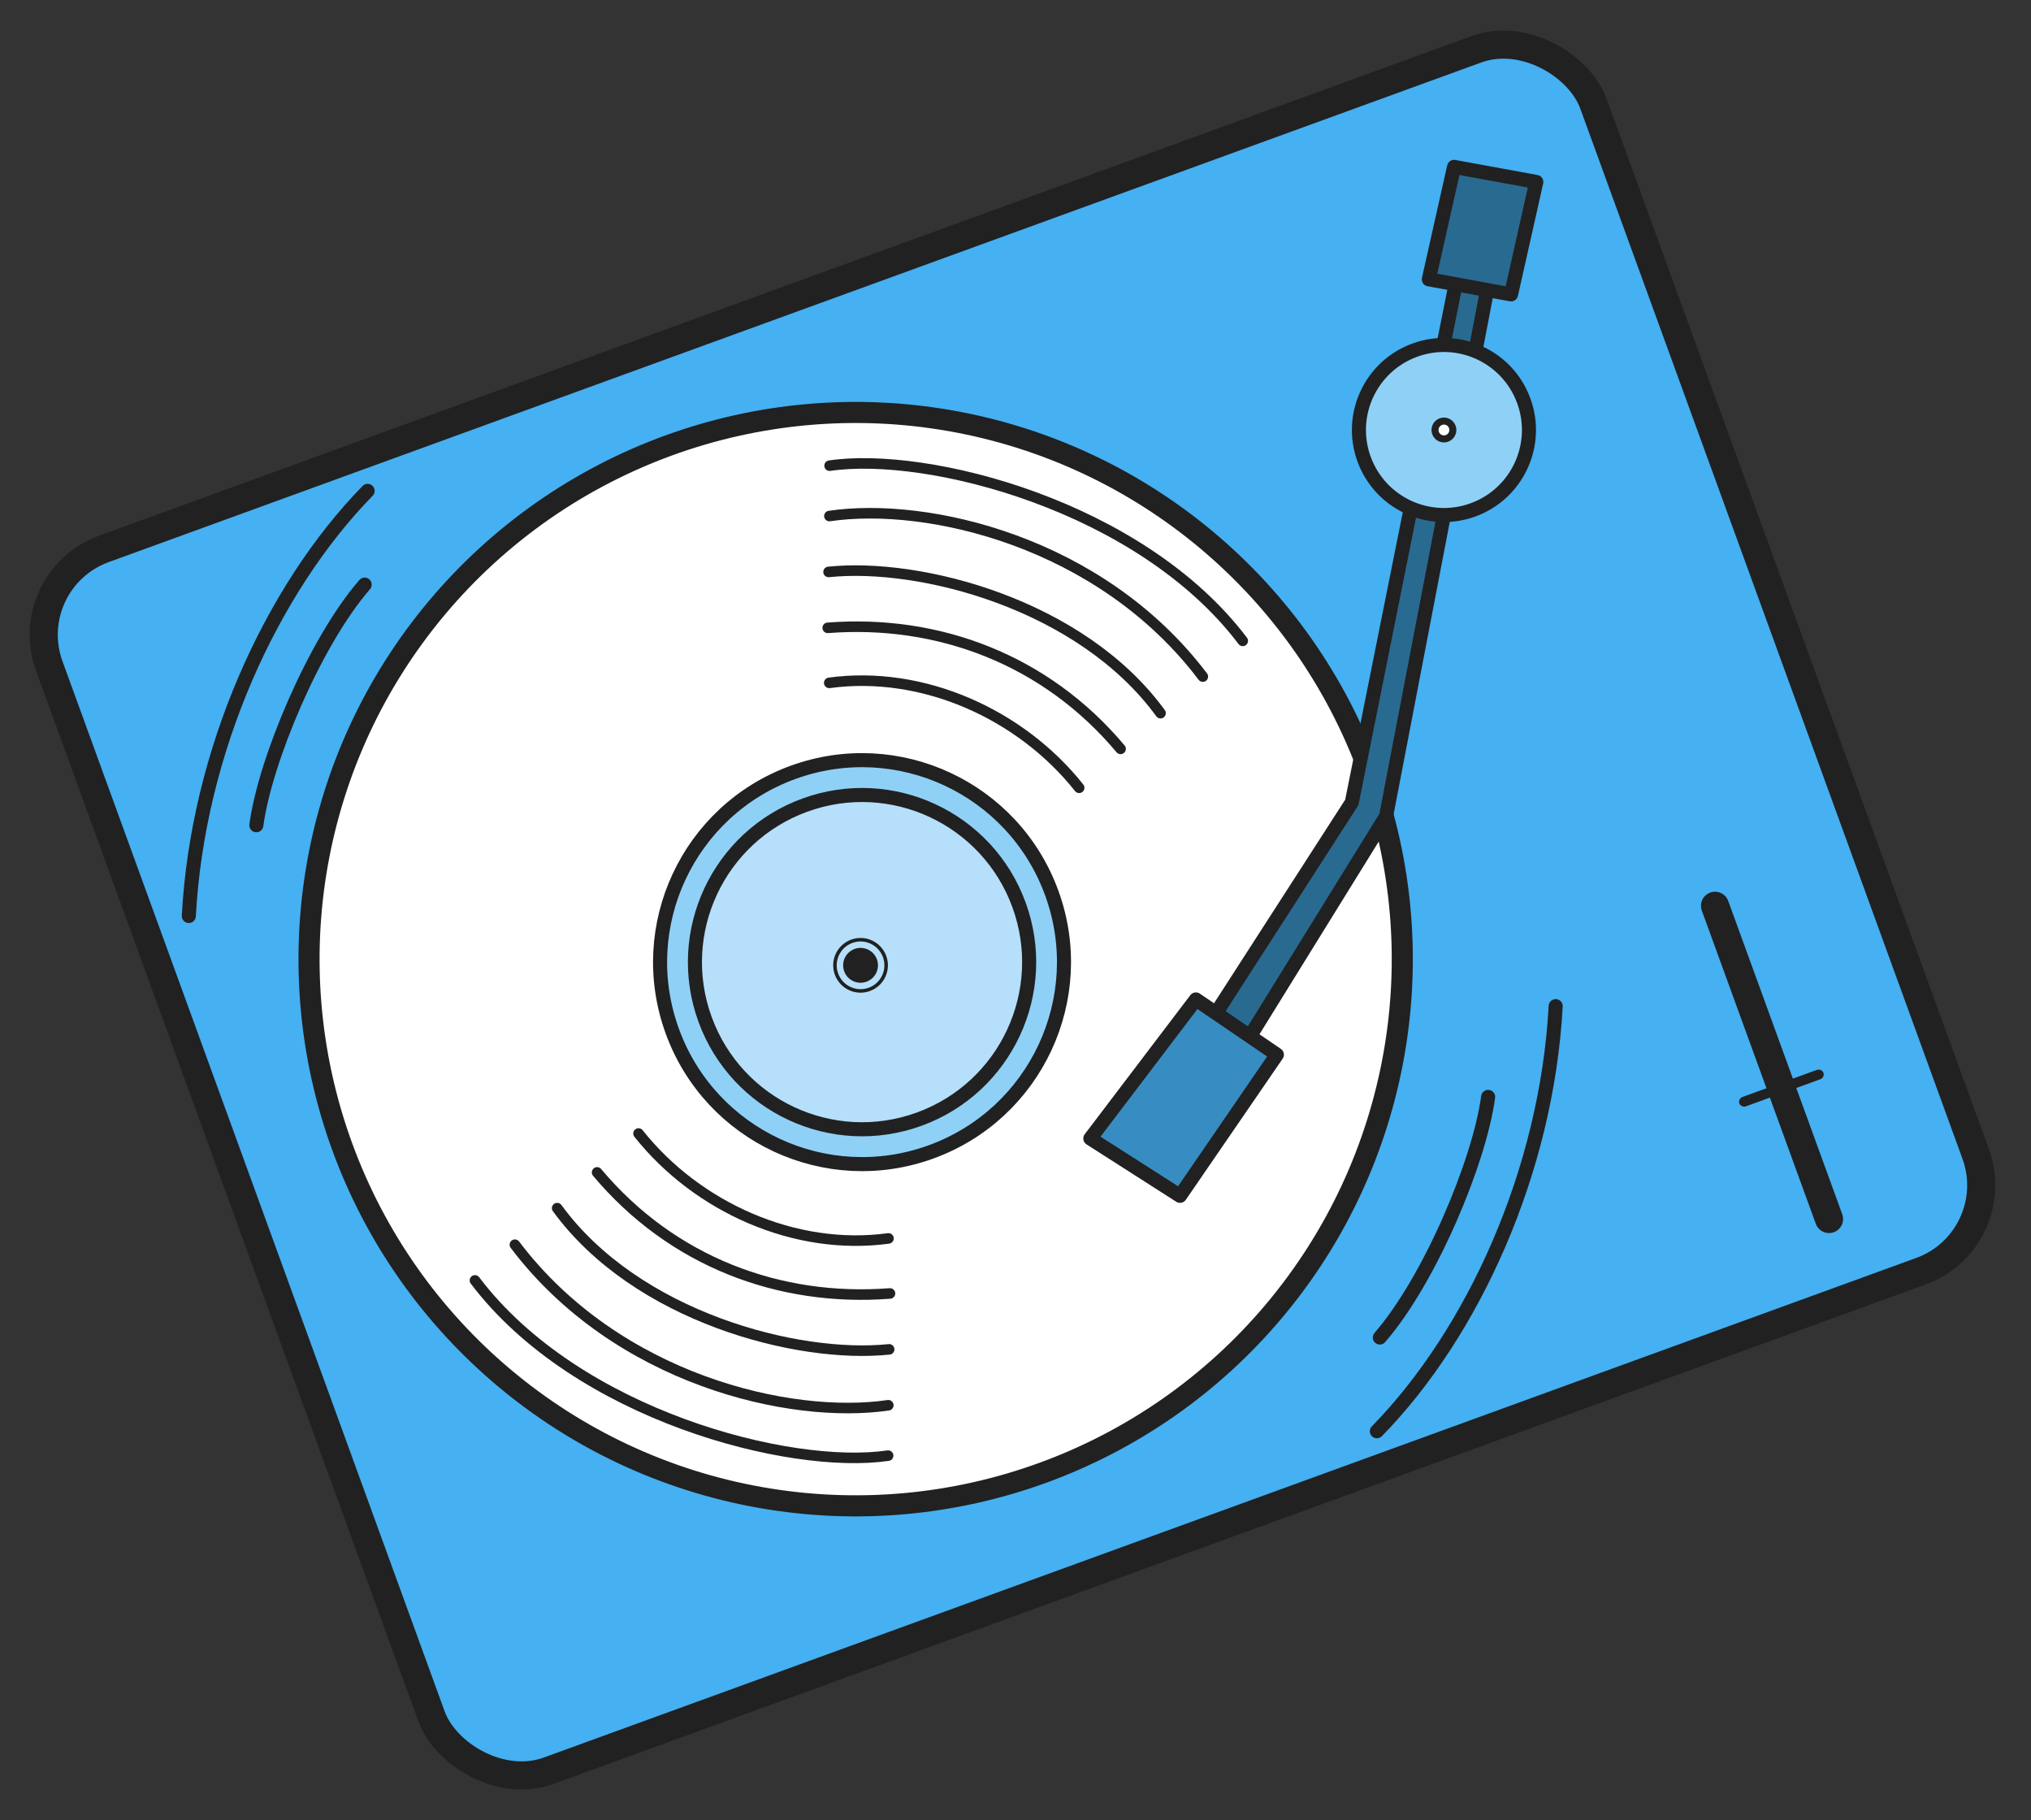 <svg width="289" height="259" viewBox="0 0 289 259" fill="none" xmlns="http://www.w3.org/2000/svg">
<rect x="0" y="0" width="289" height="259" fill="#333333" stroke="none"/>
<rect x="2.563" y="82.542" width="233.843" height="185" rx="13" transform="rotate(-20 2.563 82.542)" fill="#45B0F2" stroke="#212121" stroke-width="4"/>
<circle cx="121.756" cy="136.466" r="77.781" transform="rotate(-20 121.756 136.466)" fill="white" stroke="#212121" stroke-width="3"/>
<path d="M192.357 114.159L207.333 39.406L211.929 39.616L197.226 116.154L177.066 148.727L172.378 145.16L192.357 114.159Z" fill="#296A91" stroke="#212121" stroke-width="2" stroke-linecap="round" stroke-linejoin="round"/>
<path d="M170.17 142.197L155.147 161.978L167.91 170.138L181.693 150.056L170.17 142.197Z" fill="#378DC2" stroke="#212121" stroke-width="2" stroke-linecap="round" stroke-linejoin="round"/>
<path d="M218.608 25.886L206.906 23.742L203.312 39.739L215.015 41.883L218.608 25.886Z" fill="#296A91" stroke="#212121" stroke-width="2" stroke-linecap="round" stroke-linejoin="round"/>
<circle cx="122.663" cy="136.889" r="28.73" transform="rotate(-20 122.663 136.889)" fill="#8FD0F7" stroke="#212121" stroke-width="2"/>
<circle cx="122.664" cy="136.889" r="23.775" transform="rotate(-20 122.664 136.889)" fill="#B5DFFA" stroke="#212121" stroke-width="2"/>
<path d="M117.994 97.157C131.268 95.339 145.21 101.564 153.559 112.085" stroke="#212121" stroke-width="1.5" stroke-linecap="round" stroke-linejoin="round"/>
<path d="M117.78 89.326C133.534 88.112 148.806 93.852 159.454 106.549" stroke="#212121" stroke-width="1.5" stroke-linecap="round" stroke-linejoin="round"/>
<path d="M117.899 81.373C130.962 80.008 153.854 85.989 165.138 101.468" stroke="#212121" stroke-width="1.5" stroke-linecap="round" stroke-linejoin="round"/>
<path d="M118.019 73.42C131.958 71.36 156.634 77.067 171.154 96.265" stroke="#212121" stroke-width="1.5" stroke-linecap="round" stroke-linejoin="round"/>
<path d="M118.046 66.254C131.985 64.193 162.317 71.986 176.837 91.183" stroke="#212121" stroke-width="1.5" stroke-linecap="round" stroke-linejoin="round"/>
<path d="M51.89 83.176C44.726 91.434 37.685 108.309 36.478 117.411" stroke="#212121" stroke-width="2" stroke-linecap="round" stroke-linejoin="round"/>
<path d="M52.31 69.841C38.585 83.876 28.13 106.89 26.867 130.325" stroke="#212121" stroke-width="2" stroke-linecap="round" stroke-linejoin="round"/>
<path d="M196.341 190.299C203.505 182.042 210.546 165.166 211.752 156.064" stroke="#212121" stroke-width="2" stroke-linecap="round" stroke-linejoin="round"/>
<path d="M195.922 203.634C209.646 189.599 220.102 166.585 221.365 143.15" stroke="#212121" stroke-width="2" stroke-linecap="round" stroke-linejoin="round"/>
<path d="M126.425 176.198C113.151 178.016 99.209 171.791 90.86 161.271" stroke="#212121" stroke-width="1.5" stroke-linecap="round" stroke-linejoin="round"/>
<path d="M126.639 184.03C110.885 185.244 95.613 179.503 84.965 166.806" stroke="#212121" stroke-width="1.5" stroke-linecap="round" stroke-linejoin="round"/>
<path d="M126.521 191.982C113.458 193.347 90.566 187.367 79.282 171.888" stroke="#212121" stroke-width="1.5" stroke-linecap="round" stroke-linejoin="round"/>
<path d="M126.401 199.935C112.462 201.996 87.786 196.288 73.266 177.091" stroke="#212121" stroke-width="1.5" stroke-linecap="round" stroke-linejoin="round"/>
<path d="M126.374 207.102C112.435 209.162 82.103 201.37 67.583 182.172" stroke="#212121" stroke-width="1.5" stroke-linecap="round" stroke-linejoin="round"/>
<circle cx="122.452" cy="137.343" r="3.643" transform="rotate(-20 122.452 137.343)" stroke="#212121" stroke-width="0.5"/>
<circle cx="122.452" cy="137.343" r="1.978" transform="rotate(-20 122.452 137.343)" fill="#212121" stroke="#212121"/>
<circle cx="205.464" cy="61.178" r="12.095" transform="rotate(-20 205.464 61.178)" fill="#8FD0F7" stroke="#212121" stroke-width="2"/>
<circle cx="205.464" cy="61.178" r="1.27" transform="rotate(-20 205.464 61.178)" fill="white" stroke="#212121"/>
<path d="M244.038 128.871L260.259 173.437" stroke="#212121" stroke-width="4" stroke-linecap="round"/>
<rect x="247.706" y="156.538" width="12.034" height="0.708" rx="0.354" transform="rotate(-20 247.706 156.538)" fill="#212121" stroke="#212121" stroke-width="0.708"/>
</svg>
